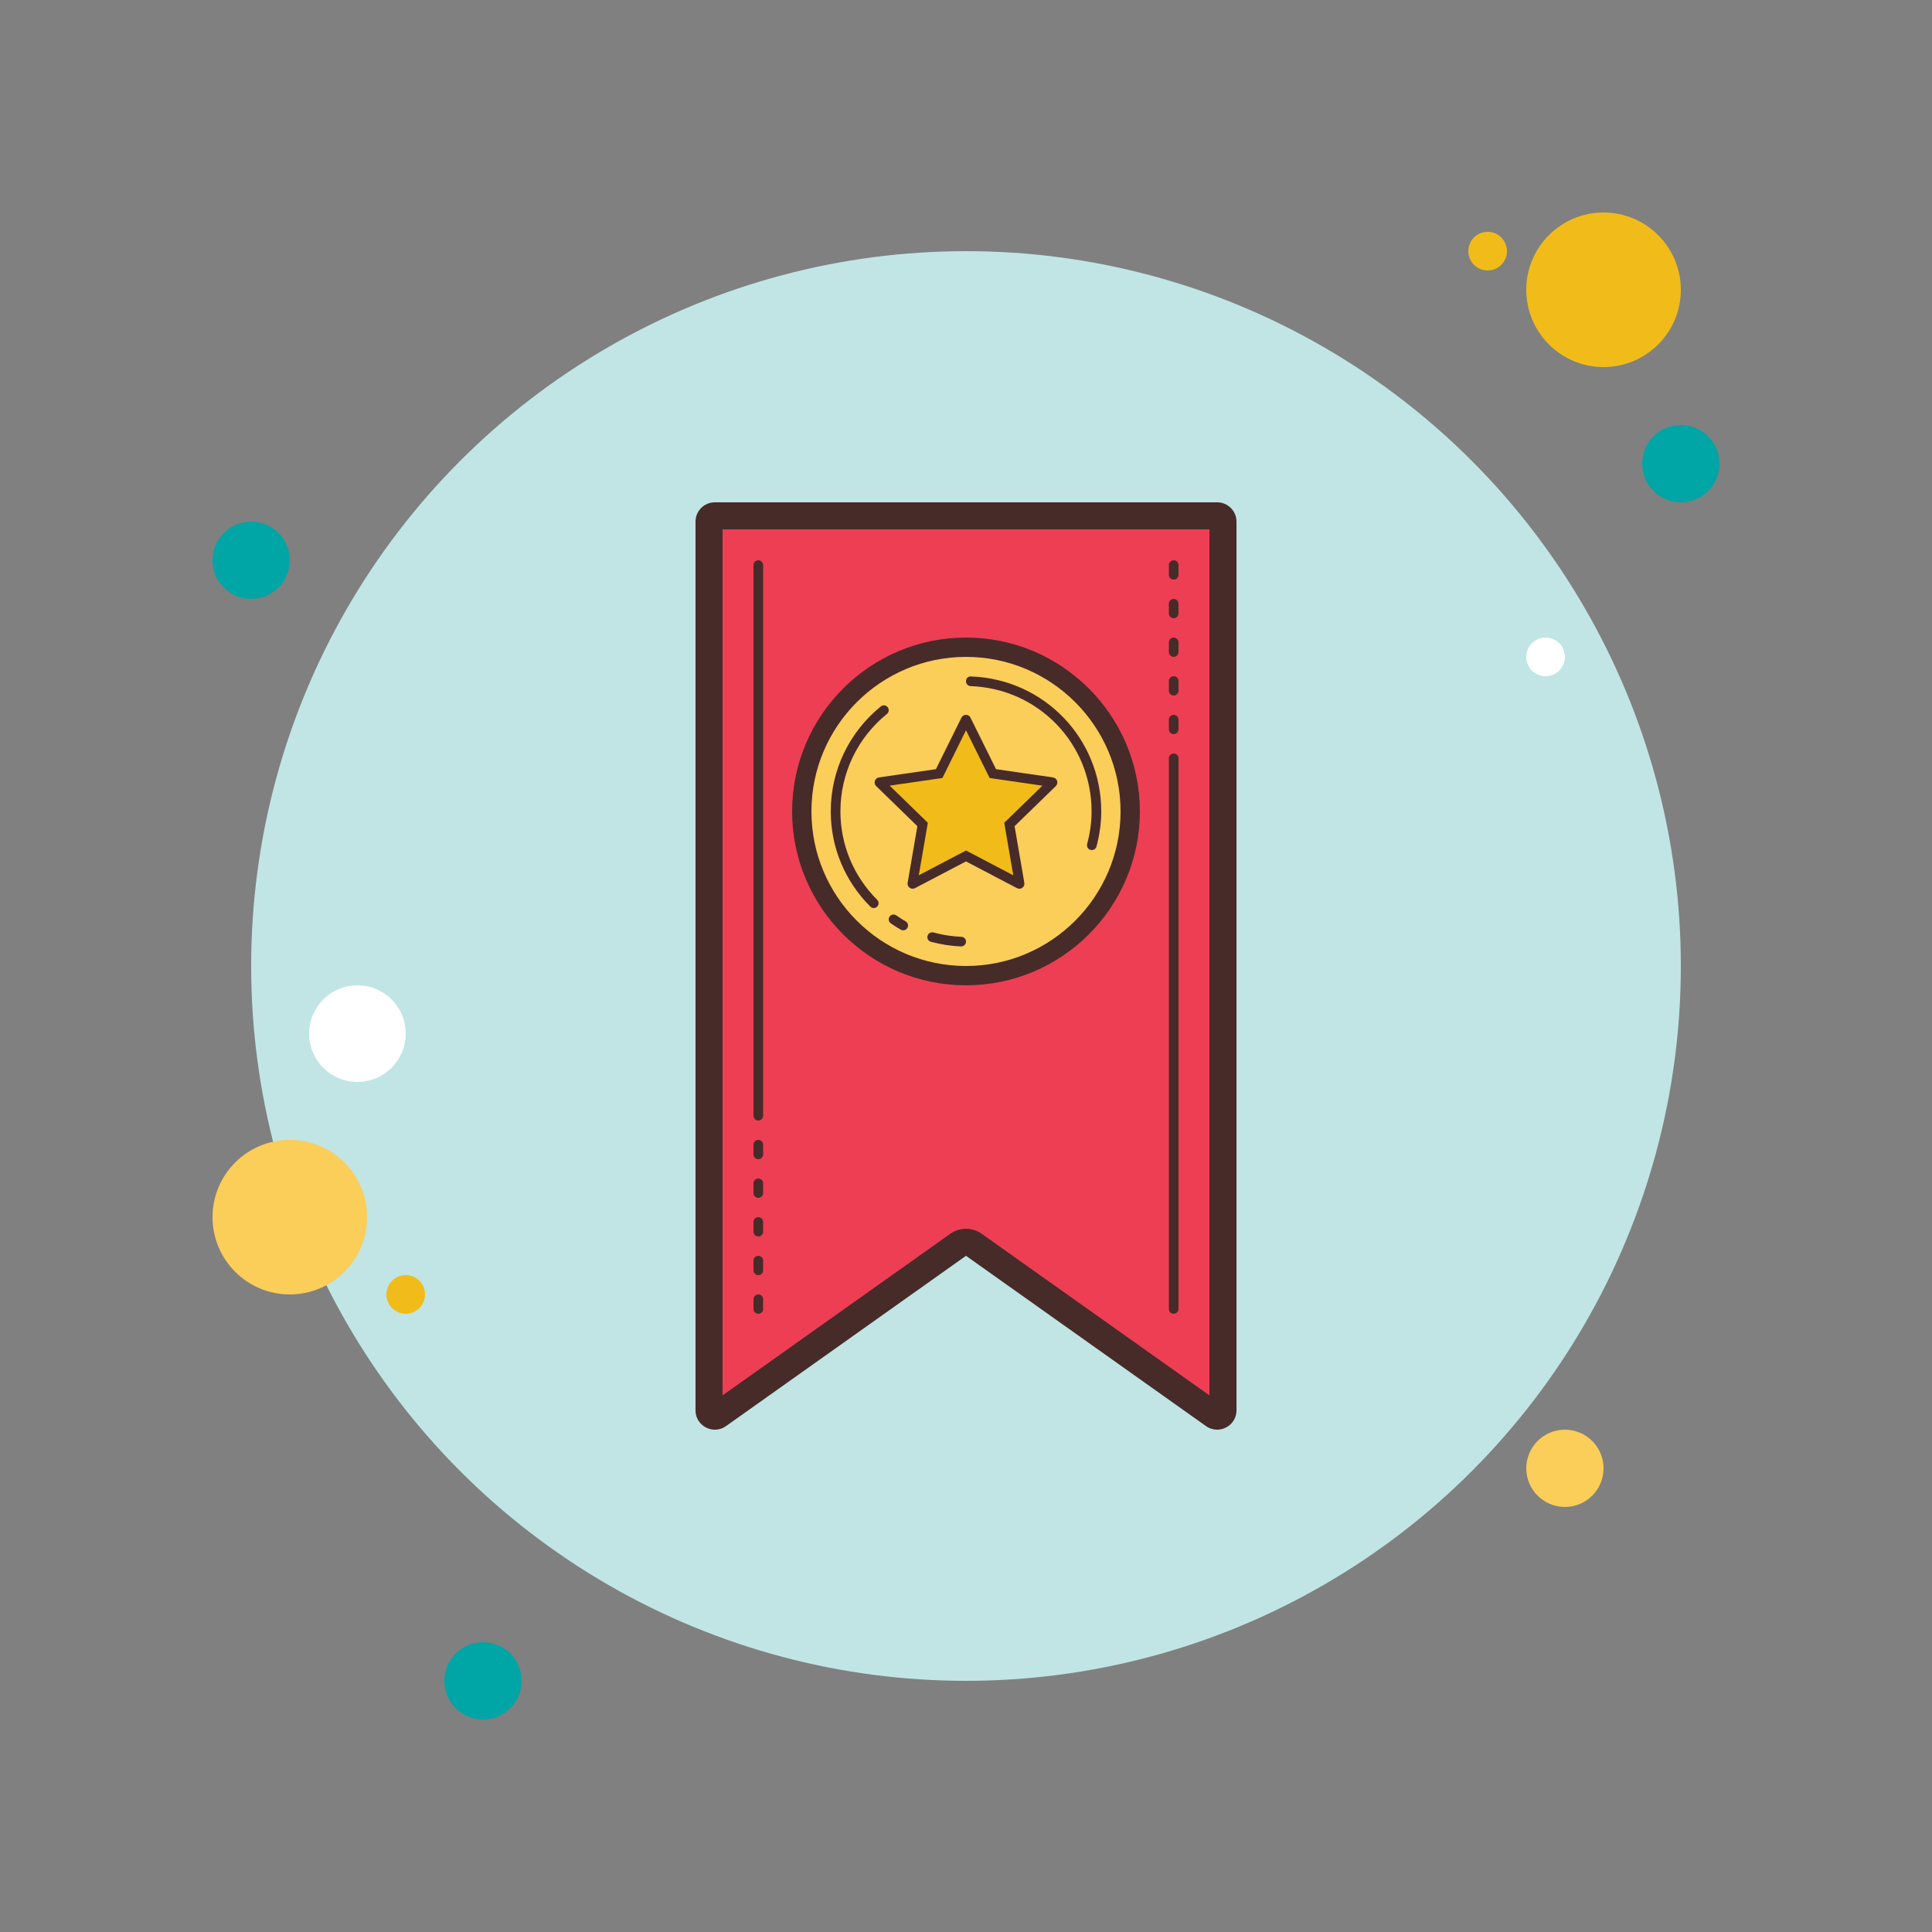 <?xml version="1.0" encoding="iso-8859-1"?>
<!-- Generator: Adobe Illustrator 22.1.0, SVG Export Plug-In . SVG Version: 6.00 Build 0)  -->
<svg xmlns="http://www.w3.org/2000/svg" xmlns:xlink="http://www.w3.org/1999/xlink" version="1.1" id="Layer_1" x="0px" y="0px" viewBox="0 0 100 100" style="enable-background:new 0 0 100 100;" xml:space="preserve" width="50px" height="50px">
<rect x="0" y="0" width="100" height="100" fill="#808080" stroke="none"/>
<g>
	<circle style="fill:#00A5A5;" cx="13" cy="29" r="2"/>
	<circle style="fill:#F1BC19;" cx="77" cy="13" r="1"/>
	<circle style="fill:#C0E5E4;" cx="50" cy="50" r="37"/>
	<circle style="fill:#F1BC19;" cx="83" cy="15" r="4"/>
	<circle style="fill:#00A5A5;" cx="87" cy="24" r="2"/>
	<circle style="fill:#FBCD59;" cx="81" cy="76" r="2"/>
	<circle style="fill:#FBCD59;" cx="15" cy="63" r="4"/>
	<circle style="fill:#00A5A5;" cx="25" cy="87" r="2"/>
	<circle style="fill:#FFFFFF;" cx="18.5" cy="53.5" r="2.5"/>
	<circle style="fill:#F1BC19;" cx="21" cy="67" r="1"/>
	<circle style="fill:#FFFFFF;" cx="80" cy="34" r="1"/>
</g>
<g>
	<path style="fill:#EE3E54;" d="M63,27v-0.001l-0.006,45.995l-12.416-8.81C50.405,64.061,50.203,64,50,64s-0.405,0.061-0.579,0.184   L37,72.999V27H63"/>
	<path style="fill:#472B29;" d="M62.6,27.4v44.824l-11.79-8.366C50.568,63.686,50.284,63.6,50,63.6c-0.284,0-0.568,0.086-0.81,0.258   L37.4,72.224V27.4H62.6 M63,26H37c-0.552,0-1,0.447-1,0.999v46C36,73.589,36.485,74,37.004,74c0.197,0,0.399-0.059,0.581-0.19   L50,65l12.416,8.81c0.182,0.131,0.384,0.19,0.581,0.19C63.515,74,64,73.589,64,72.999v-46C64,26.447,63.552,26,63,26L63,26z"/>
</g>
<g>
	<g>
		<circle style="fill:#FBCD59;" cx="50" cy="42" r="8.5"/>
		<path style="fill:#472B29;" d="M50,34c4.411,0,8,3.589,8,8s-3.589,8-8,8s-8-3.589-8-8S45.589,34,50,34 M50,33    c-4.963,0-9,4.038-9,9s4.037,9,9,9c4.963,0,9-4.038,9-9S54.963,33,50,33L50,33z"/>
	</g>
	<g>
		<path style="fill:#F1BC19;" d="M49.999,37.25l0.011,0.007l1.32,2.666l0.058,0.118l0.13,0.019l2.958,0.446l-2.135,2.076    l-0.094,0.092l0.022,0.13l0.486,2.945l-2.64-1.384l-0.116-0.061l-0.116,0.061l-2.657,1.372l0.504-2.933l0.022-0.13l-0.094-0.092    l-2.128-2.094l2.95-0.428l0.13-0.019l0.058-0.118l1.32-2.667C49.991,37.252,49.995,37.25,49.999,37.25"/>
		<path style="fill:#472B29;" d="M49.999,37.799l1.107,2.236l0.117,0.235l0.26,0.038l2.472,0.358l-1.787,1.737l-0.189,0.184    l0.045,0.26l0.423,2.458l-2.214-1.161l-0.232-0.122l-0.232,0.122l-2.212,1.16l0.423-2.458l0.045-0.26l-0.189-0.184l-1.787-1.737    l2.471-0.358l0.26-0.038l0.117-0.235L49.999,37.799 M49.999,37c-0.1,0-0.191,0.056-0.235,0.146l-1.32,2.666l-2.95,0.428    c-0.099,0.015-0.18,0.083-0.212,0.178s-0.005,0.199,0.066,0.268l2.135,2.076l-0.504,2.933c-0.017,0.098,0.024,0.197,0.105,0.255    c0.045,0.033,0.1,0.05,0.154,0.05c0.042,0,0.083-0.009,0.121-0.029l2.64-1.384l2.64,1.384C52.678,45.99,52.72,46,52.762,46    c0.054,0,0.107-0.016,0.152-0.05c0.082-0.059,0.122-0.157,0.105-0.255l-0.504-2.933l2.135-2.076    c0.071-0.07,0.097-0.173,0.066-0.268s-0.113-0.163-0.212-0.178l-2.951-0.428l-1.32-2.666C50.19,37.056,50.099,37,49.999,37    L49.999,37z"/>
	</g>
	<g>
		<path style="fill:#472B29;" d="M56.513,44c-0.021,0-0.043-0.003-0.065-0.008c-0.133-0.036-0.212-0.173-0.177-0.307    C56.423,43.119,56.5,42.552,56.5,42c0-3.509-2.75-6.358-6.259-6.487c-0.138-0.005-0.246-0.121-0.241-0.259    c0.005-0.138,0.091-0.247,0.259-0.241C54.039,35.152,57,38.221,57,42c0,0.596-0.083,1.207-0.246,1.815    C56.724,43.926,56.623,44,56.513,44z"/>
		<path style="fill:#472B29;" d="M49.75,48.987c-0.003,0-0.006,0-0.009,0c-0.509-0.019-1.033-0.1-1.556-0.24    c-0.133-0.036-0.212-0.173-0.176-0.306c0.036-0.133,0.172-0.211,0.306-0.176c0.486,0.13,0.973,0.206,1.444,0.223    c0.138,0.005,0.246,0.121,0.241,0.259C49.995,48.881,49.884,48.987,49.75,48.987z"/>
		<path style="fill:#472B29;" d="M46.75,48.155c-0.041,0-0.083-0.01-0.121-0.031c-0.156-0.086-0.303-0.185-0.449-0.284l-0.07-0.047    c-0.114-0.077-0.145-0.232-0.068-0.347c0.078-0.115,0.234-0.143,0.347-0.068l0.071,0.048c0.134,0.091,0.268,0.182,0.41,0.26    c0.121,0.067,0.165,0.219,0.099,0.34C46.923,48.108,46.838,48.155,46.75,48.155z"/>
		<path style="fill:#472B29;" d="M45.226,47c-0.064,0-0.128-0.024-0.177-0.073C43.728,45.604,43,43.855,43,42    c0-2.117,0.945-4.098,2.592-5.436c0.107-0.087,0.263-0.071,0.352,0.037c0.087,0.107,0.07,0.265-0.037,0.352    C44.377,38.195,43.5,40.034,43.5,42c0,1.721,0.676,3.346,1.902,4.573c0.098,0.098,0.098,0.256,0,0.354    C45.354,46.976,45.29,47,45.226,47z"/>
	</g>
</g>
<g>
	<path style="fill:#472B29;" d="M39.25,58C39.112,58,39,57.888,39,57.75v-28.5c0-0.138,0.112-0.25,0.25-0.25s0.25,0.112,0.25,0.25   v28.5C39.5,57.888,39.388,58,39.25,58z"/>
	<path style="fill:#472B29;" d="M39.25,60C39.112,60,39,59.888,39,59.75v-0.5c0-0.138,0.112-0.25,0.25-0.25s0.25,0.112,0.25,0.25   v0.5C39.5,59.888,39.388,60,39.25,60z"/>
	<path style="fill:#472B29;" d="M39.25,62C39.112,62,39,61.888,39,61.75v-0.5c0-0.138,0.112-0.25,0.25-0.25s0.25,0.112,0.25,0.25   v0.5C39.5,61.888,39.388,62,39.25,62z"/>
	<path style="fill:#472B29;" d="M39.25,64C39.112,64,39,63.888,39,63.75v-0.5c0-0.138,0.112-0.25,0.25-0.25s0.25,0.112,0.25,0.25   v0.5C39.5,63.888,39.388,64,39.25,64z"/>
	<path style="fill:#472B29;" d="M39.25,66C39.112,66,39,65.888,39,65.75v-0.5c0-0.138,0.112-0.25,0.25-0.25s0.25,0.112,0.25,0.25   v0.5C39.5,65.888,39.388,66,39.25,66z"/>
	<path style="fill:#472B29;" d="M39.25,68C39.112,68,39,67.888,39,67.75v-0.5c0-0.138,0.112-0.25,0.25-0.25s0.25,0.112,0.25,0.25   v0.5C39.5,67.888,39.388,68,39.25,68z"/>
</g>
<g>
	<path style="fill:#472B29;" d="M60.75,68c-0.138,0-0.25-0.112-0.25-0.25v-28.5c0-0.138,0.112-0.25,0.25-0.25S61,39.112,61,39.25   v28.5C61,67.888,60.888,68,60.75,68z"/>
	<path style="fill:#472B29;" d="M60.75,38c-0.138,0-0.25-0.112-0.25-0.25v-0.5c0-0.138,0.112-0.25,0.25-0.25S61,37.112,61,37.25v0.5   C61,37.888,60.888,38,60.75,38z"/>
	<path style="fill:#472B29;" d="M60.75,36c-0.138,0-0.25-0.112-0.25-0.25v-0.5c0-0.138,0.112-0.25,0.25-0.25S61,35.112,61,35.25v0.5   C61,35.888,60.888,36,60.75,36z"/>
	<path style="fill:#472B29;" d="M60.75,34c-0.138,0-0.25-0.112-0.25-0.25v-0.5c0-0.138,0.112-0.25,0.25-0.25S61,33.112,61,33.25v0.5   C61,33.888,60.888,34,60.75,34z"/>
	<path style="fill:#472B29;" d="M60.75,32c-0.138,0-0.25-0.112-0.25-0.25v-0.5c0-0.138,0.112-0.25,0.25-0.25S61,31.112,61,31.25v0.5   C61,31.888,60.888,32,60.75,32z"/>
	<path style="fill:#472B29;" d="M60.75,30c-0.138,0-0.25-0.112-0.25-0.25v-0.5c0-0.138,0.112-0.25,0.25-0.25S61,29.112,61,29.25v0.5   C61,29.888,60.888,30,60.75,30z"/>
</g>
</svg>
